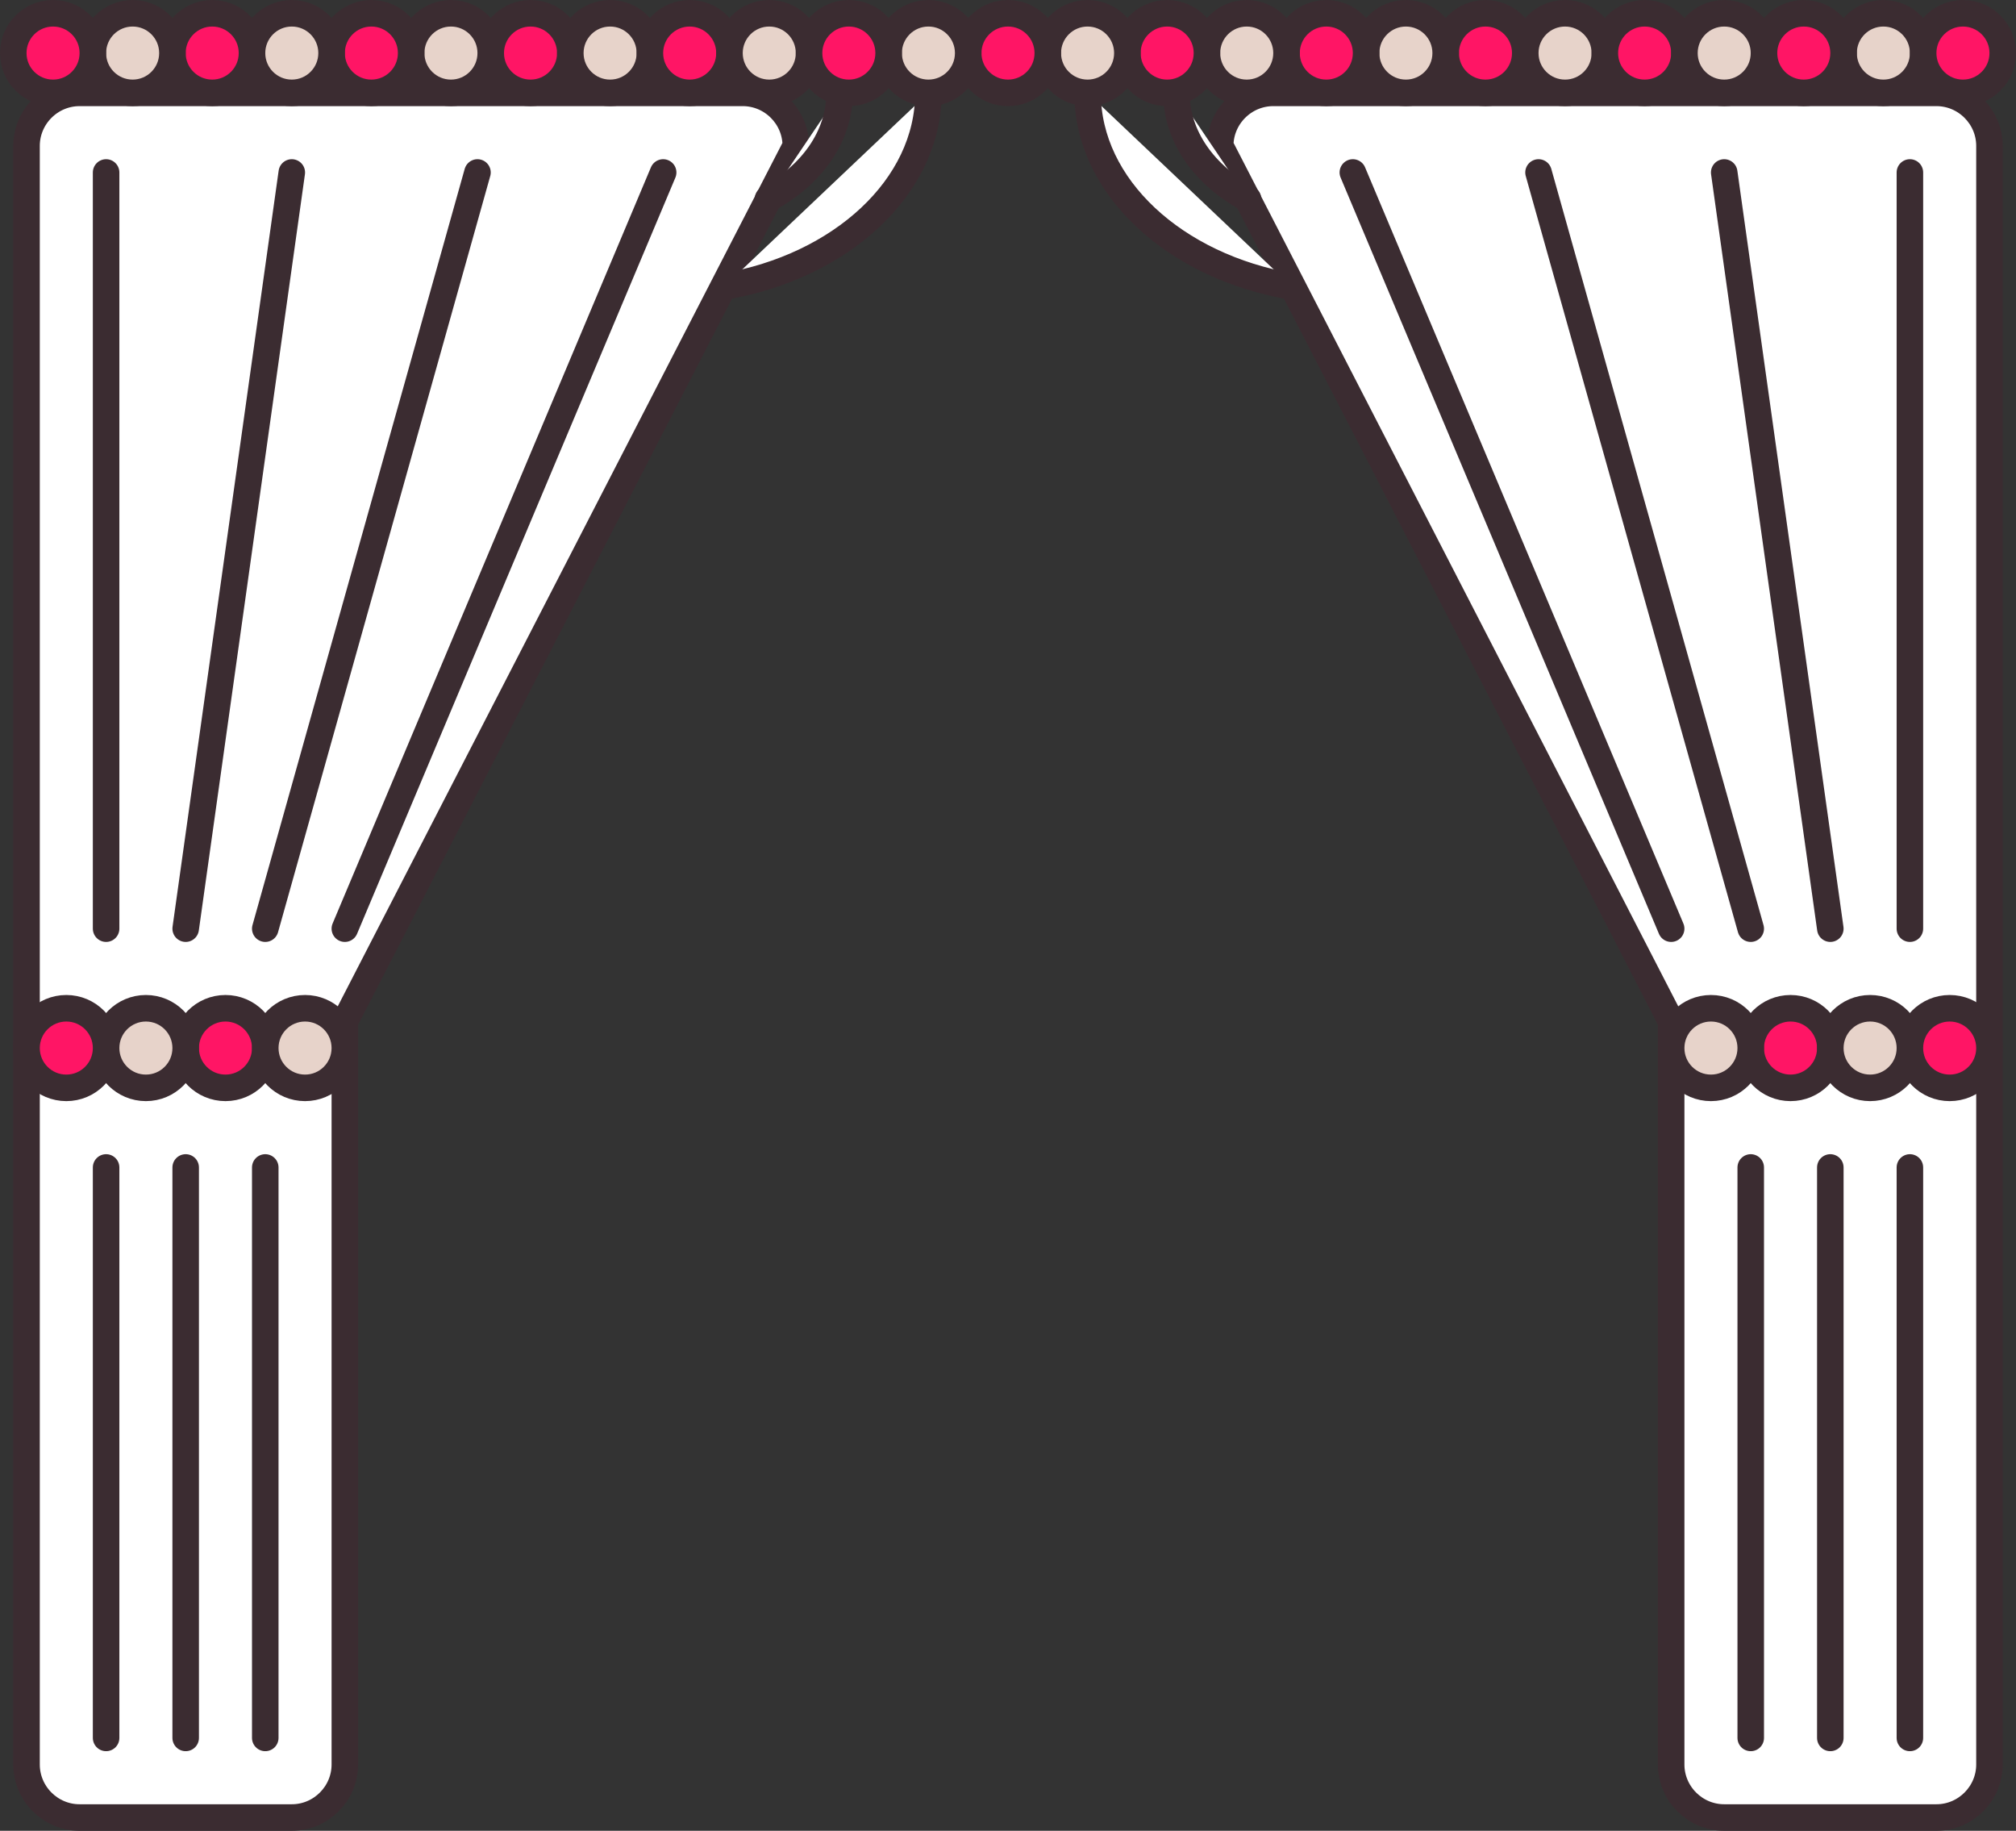<?xml version="1.0" encoding="utf-8"?>
<!-- Generator: Adobe Illustrator 18.0.0, SVG Export Plug-In . SVG Version: 6.00 Build 0)  -->
<!DOCTYPE svg PUBLIC "-//W3C//DTD SVG 1.1//EN" "http://www.w3.org/Graphics/SVG/1.1/DTD/svg11.dtd">
<svg version="1.1" id="Слой_1" xmlns="http://www.w3.org/2000/svg" xmlns:xlink="http://www.w3.org/1999/xlink" x="0px" y="0px"
	 viewBox="0 0 152 138" enable-background="new 0 0 152 138" xml:space="preserve">
<rect x="0" y="0" width="152" height="138" fill="#333333" stroke="none"/>
<path fill="#FFFFFF" stroke="#3B2C31" stroke-width="2" stroke-linecap="round" stroke-linejoin="round" stroke-miterlimit="10" d="
	M130,137h16c2.2,0,4-1.8,4-4V11c0-2.2-1.8-4-4-4H96c-2.2,0-4,1.8-4,4l34,66v56C126,135.2,127.8,137,130,137z"/>
<line fill="none" stroke="#3B2C31" stroke-width="2" stroke-linecap="round" stroke-linejoin="round" stroke-miterlimit="10" x1="126" y1="70" x2="102" y2="13"/>
<line fill="none" stroke="#3B2C31" stroke-width="2" stroke-linecap="round" stroke-linejoin="round" stroke-miterlimit="10" x1="132" y1="70" x2="116" y2="13"/>
<line fill="none" stroke="#3B2C31" stroke-width="2" stroke-linecap="round" stroke-linejoin="round" stroke-miterlimit="10" x1="138" y1="70" x2="130" y2="13"/>
<line fill="none" stroke="#3B2C31" stroke-width="2" stroke-linecap="round" stroke-linejoin="round" stroke-miterlimit="10" x1="132" y1="131" x2="132" y2="88"/>
<line fill="none" stroke="#3B2C31" stroke-width="2" stroke-linecap="round" stroke-linejoin="round" stroke-miterlimit="10" x1="138" y1="131" x2="138" y2="88"/>
<line fill="none" stroke="#3B2C31" stroke-width="2" stroke-linecap="round" stroke-linejoin="round" stroke-miterlimit="10" x1="144" y1="131" x2="144" y2="88"/>
<line fill="none" stroke="#3B2C31" stroke-width="2" stroke-linecap="round" stroke-linejoin="round" stroke-miterlimit="10" x1="144" y1="70" x2="144" y2="13"/>
<path fill="#FFFFFF" stroke="#3B2C31" stroke-width="2" stroke-linecap="round" stroke-linejoin="round" stroke-miterlimit="10" d="
	M88.7,7c0,3.3,2.1,6.2,5.4,8"/>
<path fill="#FFFFFF" stroke="#3B2C31" stroke-width="2" stroke-linecap="round" stroke-linejoin="round" stroke-miterlimit="10" d="
	M82,7c0,7.1,6.6,13.1,15.4,14.6"/>
<circle fill="#FF1565" stroke="#3B2C31" stroke-width="2" stroke-linecap="round" stroke-linejoin="round" stroke-miterlimit="10" cx="135" cy="79" r="3"/>
<circle fill="#E7D3CA" stroke="#3B2C31" stroke-width="2" stroke-linecap="round" stroke-linejoin="round" stroke-miterlimit="10" cx="129" cy="79" r="3"/>
<circle fill="#E7D3CA" stroke="#3B2C31" stroke-width="2" stroke-linecap="round" stroke-linejoin="round" stroke-miterlimit="10" cx="141" cy="79" r="3"/>
<path fill="#FFFFFF" stroke="#3B2C31" stroke-width="2" stroke-linecap="round" stroke-linejoin="round" stroke-miterlimit="10" d="
	M22,137H6c-2.2,0-4-1.8-4-4V11c0-2.2,1.8-4,4-4h50c2.2,0,4,1.8,4,4L26,77v56C26,135.2,24.2,137,22,137z"/>
<circle fill="#FF1565" stroke="#3B2C31" stroke-width="2" stroke-linecap="round" stroke-linejoin="round" stroke-miterlimit="10" cx="147" cy="79" r="3"/>
<line fill="none" stroke="#3B2C31" stroke-width="2" stroke-linecap="round" stroke-linejoin="round" stroke-miterlimit="10" x1="26" y1="70" x2="50" y2="13"/>
<line fill="none" stroke="#3B2C31" stroke-width="2" stroke-linecap="round" stroke-linejoin="round" stroke-miterlimit="10" x1="20" y1="70" x2="36" y2="13"/>
<line fill="none" stroke="#3B2C31" stroke-width="2" stroke-linecap="round" stroke-linejoin="round" stroke-miterlimit="10" x1="14" y1="70" x2="22" y2="13"/>
<line fill="none" stroke="#3B2C31" stroke-width="2" stroke-linecap="round" stroke-linejoin="round" stroke-miterlimit="10" x1="20" y1="131" x2="20" y2="88"/>
<line fill="none" stroke="#3B2C31" stroke-width="2" stroke-linecap="round" stroke-linejoin="round" stroke-miterlimit="10" x1="14" y1="131" x2="14" y2="88"/>
<line fill="none" stroke="#3B2C31" stroke-width="2" stroke-linecap="round" stroke-linejoin="round" stroke-miterlimit="10" x1="8" y1="131" x2="8" y2="88"/>
<line fill="none" stroke="#3B2C31" stroke-width="2" stroke-linecap="round" stroke-linejoin="round" stroke-miterlimit="10" x1="8" y1="70" x2="8" y2="13"/>
<circle fill="#FF1565" stroke="#3B2C31" stroke-width="2" stroke-linecap="round" stroke-linejoin="round" stroke-miterlimit="10" cx="112" cy="4" r="3"/>
<circle fill="#E7D3CA" stroke="#3B2C31" stroke-width="2" stroke-linecap="round" stroke-linejoin="round" stroke-miterlimit="10" cx="118" cy="4" r="3"/>
<circle fill="#FF1565" stroke="#3B2C31" stroke-width="2" stroke-linecap="round" stroke-linejoin="round" stroke-miterlimit="10" cx="124" cy="4" r="3"/>
<circle fill="#E7D3CA" stroke="#3B2C31" stroke-width="2" stroke-linecap="round" stroke-linejoin="round" stroke-miterlimit="10" cx="142" cy="4" r="3"/>
<circle fill="#FF1565" stroke="#3B2C31" stroke-width="2" stroke-linecap="round" stroke-linejoin="round" stroke-miterlimit="10" cx="148" cy="4" r="3"/>
<circle fill="#E7D3CA" stroke="#3B2C31" stroke-width="2" stroke-linecap="round" stroke-linejoin="round" stroke-miterlimit="10" cx="130" cy="4" r="3"/>
<circle fill="#FF1565" stroke="#3B2C31" stroke-width="2" stroke-linecap="round" stroke-linejoin="round" stroke-miterlimit="10" cx="136" cy="4" r="3"/>
<circle fill="#E7D3CA" stroke="#3B2C31" stroke-width="2" stroke-linecap="round" stroke-linejoin="round" stroke-miterlimit="10" cx="106" cy="4" r="3"/>
<circle fill="#FF1565" stroke="#3B2C31" stroke-width="2" stroke-linecap="round" stroke-linejoin="round" stroke-miterlimit="10" cx="100" cy="4" r="3"/>
<circle fill="#E7D3CA" stroke="#3B2C31" stroke-width="2" stroke-linecap="round" stroke-linejoin="round" stroke-miterlimit="10" cx="94" cy="4" r="3"/>
<circle fill="#FF1565" stroke="#3B2C31" stroke-width="2" stroke-linecap="round" stroke-linejoin="round" stroke-miterlimit="10" cx="88" cy="4" r="3"/>
<circle fill="#E7D3CA" stroke="#3B2C31" stroke-width="2" stroke-linecap="round" stroke-linejoin="round" stroke-miterlimit="10" cx="82" cy="4" r="3"/>
<circle fill="#FF1565" stroke="#3B2C31" stroke-width="2" stroke-linecap="round" stroke-linejoin="round" stroke-miterlimit="10" cx="76" cy="4" r="3"/>
<path fill="#FFFFFF" stroke="#3B2C31" stroke-width="2" stroke-linecap="round" stroke-linejoin="round" stroke-miterlimit="10" d="
	M63.3,7c0,3.3-2.1,6.2-5.4,8"/>
<path fill="#FFFFFF" stroke="#3B2C31" stroke-width="2" stroke-linecap="round" stroke-linejoin="round" stroke-miterlimit="10" d="
	M70,7c0,7.1-6.6,13.1-15.4,14.6"/>
<circle fill="#E7D3CA" stroke="#3B2C31" stroke-width="2" stroke-linecap="round" stroke-linejoin="round" stroke-miterlimit="10" cx="70" cy="4" r="3"/>
<circle fill="#FF1565" stroke="#3B2C31" stroke-width="2" stroke-linecap="round" stroke-linejoin="round" stroke-miterlimit="10" cx="40" cy="4" r="3"/>
<circle fill="#E7D3CA" stroke="#3B2C31" stroke-width="2" stroke-linecap="round" stroke-linejoin="round" stroke-miterlimit="10" cx="46" cy="4" r="3"/>
<circle fill="#FF1565" stroke="#3B2C31" stroke-width="2" stroke-linecap="round" stroke-linejoin="round" stroke-miterlimit="10" cx="52" cy="4" r="3"/>
<circle fill="#E7D3CA" stroke="#3B2C31" stroke-width="2" stroke-linecap="round" stroke-linejoin="round" stroke-miterlimit="10" cx="58" cy="4" r="3"/>
<circle fill="#FF1565" stroke="#3B2C31" stroke-width="2" stroke-linecap="round" stroke-linejoin="round" stroke-miterlimit="10" cx="64" cy="4" r="3"/>
<circle fill="#E7D3CA" stroke="#3B2C31" stroke-width="2" stroke-linecap="round" stroke-linejoin="round" stroke-miterlimit="10" cx="34" cy="4" r="3"/>
<circle fill="#FF1565" stroke="#3B2C31" stroke-width="2" stroke-linecap="round" stroke-linejoin="round" stroke-miterlimit="10" cx="28" cy="4" r="3"/>
<circle fill="#E7D3CA" stroke="#3B2C31" stroke-width="2" stroke-linecap="round" stroke-linejoin="round" stroke-miterlimit="10" cx="22" cy="4" r="3"/>
<circle fill="#FF1565" stroke="#3B2C31" stroke-width="2" stroke-linecap="round" stroke-linejoin="round" stroke-miterlimit="10" cx="17" cy="79" r="3"/>
<circle fill="#E7D3CA" stroke="#3B2C31" stroke-width="2" stroke-linecap="round" stroke-linejoin="round" stroke-miterlimit="10" cx="23" cy="79" r="3"/>
<circle fill="#E7D3CA" stroke="#3B2C31" stroke-width="2" stroke-linecap="round" stroke-linejoin="round" stroke-miterlimit="10" cx="11" cy="79" r="3"/>
<circle fill="#FF1565" stroke="#3B2C31" stroke-width="2" stroke-linecap="round" stroke-linejoin="round" stroke-miterlimit="10" cx="5" cy="79" r="3"/>
<circle fill="#FF1565" stroke="#3B2C31" stroke-width="2" stroke-linecap="round" stroke-linejoin="round" stroke-miterlimit="10" cx="16" cy="4" r="3"/>
<circle fill="#E7D3CA" stroke="#3B2C31" stroke-width="2" stroke-linecap="round" stroke-linejoin="round" stroke-miterlimit="10" cx="10" cy="4" r="3"/>
<circle fill="#FF1565" stroke="#3B2C31" stroke-width="2" stroke-linecap="round" stroke-linejoin="round" stroke-miterlimit="10" cx="4" cy="4" r="3"/>
</svg>
